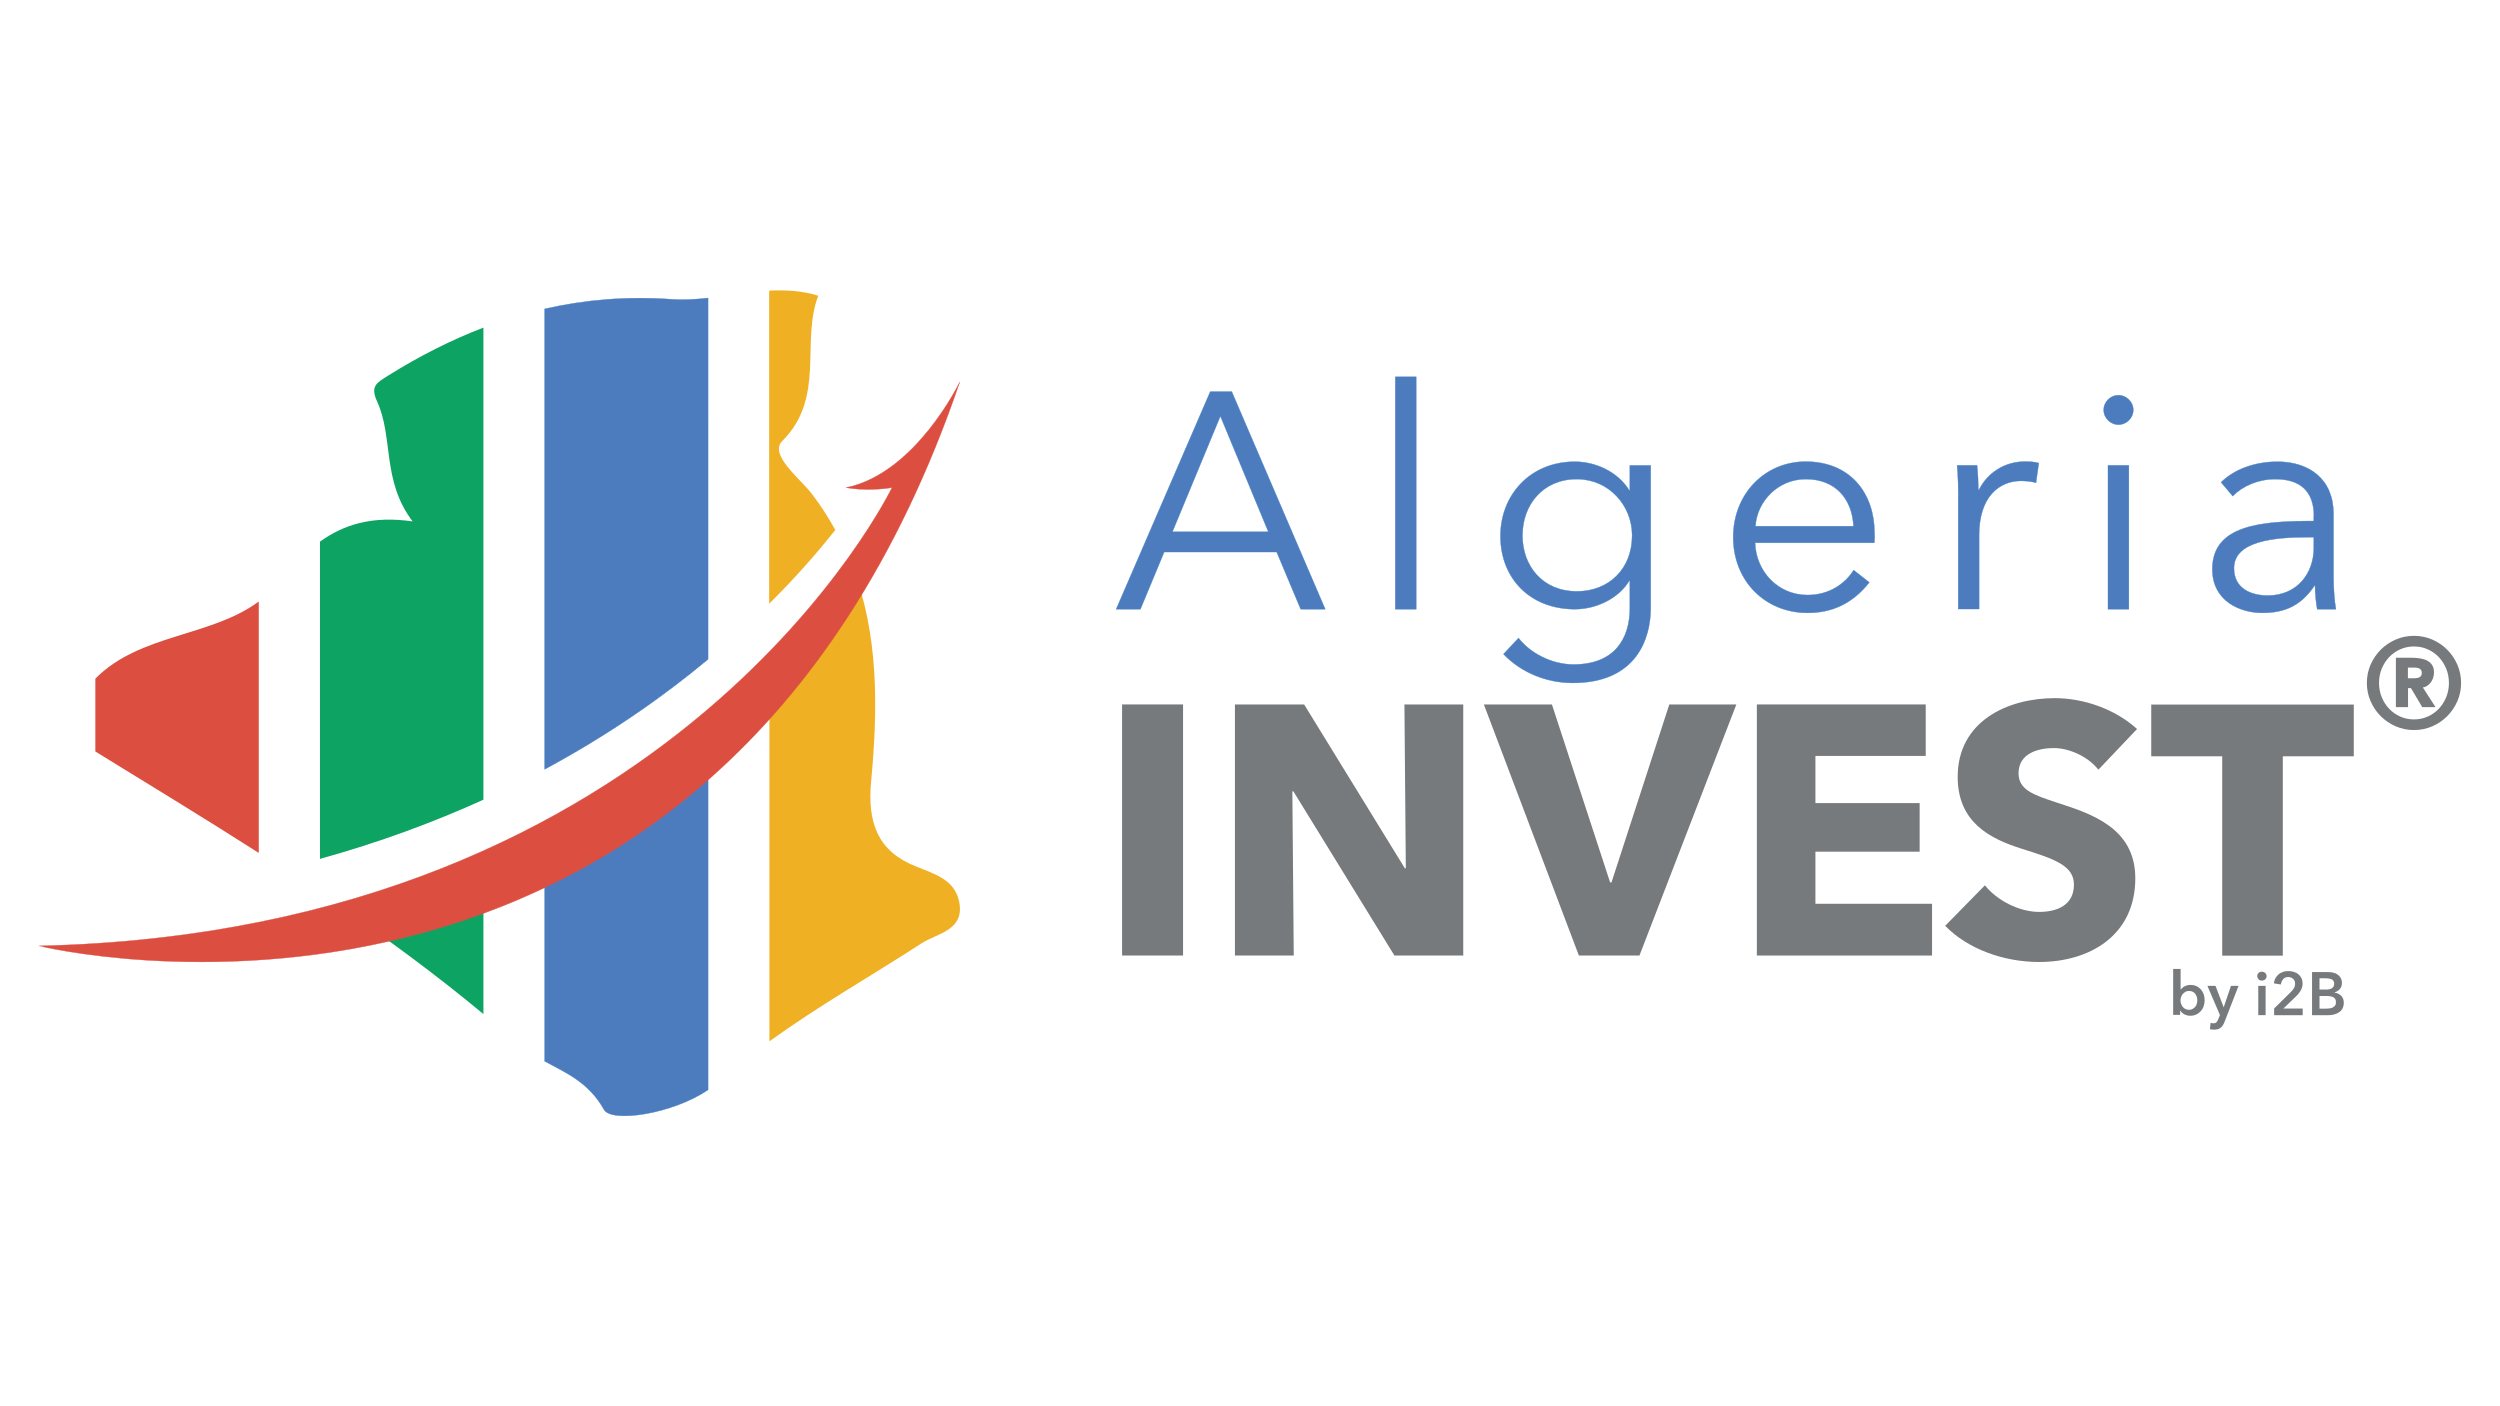 <?xml version="1.0" encoding="utf-8"?>
<!-- Generator: Adobe Illustrator 25.2.3, SVG Export Plug-In . SVG Version: 6.00 Build 0)  -->
<svg version="1.1" id="Calque_1" xmlns="http://www.w3.org/2000/svg" xmlns:xlink="http://www.w3.org/1999/xlink" x="0px" y="0px"
	 viewBox="0 0 1920 1080" style="enable-background:new 0 0 1920 1080;" xml:space="preserve">
<style type="text/css">
	.st0{fill:#DC4E40;}
	.st1{fill:#0DA463;}
	.st2{fill:#4D7CBE;}
	.st3{fill:none;stroke:#3883C5;stroke-width:0.25;stroke-miterlimit:10;}
	.st4{fill:#F0B023;}
	.st5{fill:none;stroke:#DC4E40;stroke-width:0.25;stroke-miterlimit:10;}
	.st6{fill:#767A7C;}
</style>
<g>
	<g>
		<path class="st0" d="M198.74,461.93c-36.73,27.3-91.32,24.67-125.51,59.26v55.96c41.96,25.85,84.03,51.39,125.51,77.91V461.93z"/>
		<path class="st1" d="M371.27,251.6c-24.98,9.62-49.16,21.85-72.77,36.62c-8.94,5.64-14.47,7.97-8.84,20.21
			c12.62,27.6,3.41,60.53,27.21,92c-30.9-4.46-52.76,2.34-71.12,15.54v243.65c45.85-12.72,87.63-28.27,125.52-45.46L371.27,251.6
			L371.27,251.6z"/>
		<path class="st1" d="M371.27,778.82V663.99c-38.09,14.57-75.68,24.67-111.53,31.28C298.01,721.5,335.43,749,371.27,778.82"/>
		<path class="st2" d="M418.29,815.06c16.42,8.84,34.01,16.32,45.56,37.11c5.83,10.39,52.65,3.4,79.96-15.16V561.5
			c-40.42,34.88-82.86,61.7-125.51,82.38L418.29,815.06L418.29,815.06z"/>
		<path class="st3" d="M418.29,815.06c16.42,8.84,34.01,16.32,45.56,37.11c5.83,10.39,52.65,3.4,79.96-15.16V561.5
			c-40.42,34.88-82.86,61.7-125.51,82.38L418.29,815.06L418.29,815.06z"/>
		<path class="st2" d="M543.8,228.87c-9.33,1.07-18.75,1.65-28.08,0.97c-34-2.43-66.35,0.29-97.44,7.38v353.62
			c49.25-26.52,90.92-55.67,125.51-84.52L543.8,228.87L543.8,228.87z"/>
		<path class="st3" d="M543.8,228.87c-9.33,1.07-18.75,1.65-28.08,0.97c-34-2.43-66.35,0.29-97.44,7.38v353.62
			c49.25-26.52,90.92-55.67,125.51-84.52L543.8,228.87L543.8,228.87z"/>
		<path class="st4" d="M623.76,379.64c-9.62-12.54-33.42-30.49-22.93-41c33.41-33.42,13.98-76.07,27.59-111.52
			c-12.54-3.89-25.16-4.57-37.7-3.89v240.45c20.4-20.21,37.11-39.45,50.81-56.64C636.48,397.81,630.56,388.58,623.76,379.64"/>
		<path class="st4" d="M703.52,665.45c-29.33-11.56-37.5-33.42-34.49-65.57c5.33-56.54,5.74-112.5-14.18-164.57
			c-20.11,30.11-41.58,56.94-63.93,80.92v283.49c37.7-27.21,78.11-50.14,117.06-75.4c11.37-7.38,32.45-9.62,28.86-30.79
			C733.82,675.85,718.48,671.47,703.52,665.45"/>
		<path class="st0" d="M737.13,293.28c0,0-33.62,70.14-87.24,81.21c0,0,15.35,3.21,35.16,0c0,0-163.79,340.9-655.16,351.96
			C29.89,726.47,545.83,853.14,737.13,293.28"/>
		<path class="st5" d="M737.13,293.28c0,0-33.62,70.14-87.24,81.21c0,0,15.35,3.21,35.16,0c0,0-163.79,340.9-655.16,351.96
			C29.89,726.47,545.83,853.14,737.13,293.28"/>
		<path class="st6" d="M1674.71,744.24v15.74h0.11c0.29-0.38,0.68-0.78,1.06-1.16c0.39-0.39,0.98-0.78,1.56-1.16
			c0.58-0.39,1.36-0.58,2.14-0.88c0.78-0.2,1.74-0.38,2.72-0.38c1.55,0,3.01,0.29,4.37,0.87c1.36,0.58,2.52,1.46,3.5,2.53
			c0.97,1.07,1.74,2.34,2.23,3.7c0.49,1.46,0.78,3.01,0.78,4.66c0,1.65-0.29,3.21-0.78,4.66c-0.49,1.46-1.26,2.72-2.23,3.79
			c-0.98,1.07-2.14,1.94-3.5,2.52c-1.36,0.68-2.92,0.98-4.57,0.98c-1.56,0-3.1-0.39-4.46-1.08c-1.36-0.68-2.43-1.64-3.21-3h-0.1v3.4
			h-5.34v-35.26h5.74L1674.71,744.24L1674.71,744.24z M1687.53,768.23c0-0.87-0.1-1.74-0.39-2.61c-0.28-0.88-0.68-1.66-1.16-2.34
			c-0.48-0.69-1.16-1.26-2.04-1.65c-0.78-0.39-1.74-0.58-2.82-0.58s-1.95,0.19-2.72,0.68c-0.78,0.49-1.46,0.98-2.05,1.65
			c-0.58,0.69-0.97,1.47-1.25,2.34c-0.29,0.87-0.49,1.74-0.49,2.62c0,0.87,0.2,1.74,0.49,2.61c0.29,0.87,0.77,1.65,1.25,2.34
			c0.59,0.68,1.26,1.25,2.05,1.65c0.77,0.38,1.74,0.58,2.72,0.58c1.07,0,2.04-0.2,2.82-0.68c0.78-0.39,1.46-0.98,2.04-1.66
			c0.49-0.67,0.98-1.46,1.16-2.33C1687.43,769.98,1687.53,769.1,1687.53,768.23"/>
		<path class="st6" d="M1695.3,757.16h6.22l6.22,16.32h0.1l5.54-16.32h5.82l-10.59,27.2c-0.38,1.07-0.86,1.94-1.25,2.72
			c-0.49,0.78-1.07,1.47-1.65,2.05c-0.68,0.58-1.46,0.97-2.34,1.26c-0.87,0.28-1.94,0.38-3.2,0.38c-0.49,0-0.98,0-1.47-0.11
			c-0.48-0.1-0.97-0.1-1.46-0.28l0.49-4.86c0.38,0.1,0.78,0.19,1.07,0.29c0.38,0,0.68,0.1,0.97,0.1c0.59,0,1.07-0.1,1.47-0.2
			c0.38-0.1,0.77-0.38,1.07-0.67c0.29-0.29,0.48-0.69,0.78-1.07c0.19-0.49,0.48-0.98,0.68-1.56l1.16-2.82L1695.3,757.16z"/>
		<path class="st6" d="M1733.58,749.58c0-0.87,0.29-1.65,0.97-2.34c0.69-0.68,1.56-0.97,2.53-0.97c1.07,0,1.85,0.29,2.61,0.97
			c0.69,0.69,1.07,1.47,1.07,2.44c0,0.97-0.38,1.74-1.07,2.42c-0.68,0.69-1.55,0.98-2.61,0.98c-1.07,0-1.85-0.29-2.53-0.98
			C1733.86,751.23,1733.58,750.46,1733.58,749.58 M1734.35,757.16h5.64v22.44h-5.64V757.16z"/>
		<path class="st6" d="M1746.59,774.46l12.72-12.54c1.08-0.97,1.85-2.04,2.44-3.01c0.58-0.98,0.86-2.14,0.86-3.5
			c0-1.55-0.48-2.82-1.55-3.69c-0.98-0.88-2.23-1.36-3.79-1.36c-1.55,0-2.82,0.48-3.79,1.65c-0.97,1.07-1.55,2.43-1.74,4.07
			l-5.44-0.87c0.2-1.35,0.58-2.61,1.16-3.79c0.58-1.16,1.47-2.13,2.34-3c0.97-0.88,2.14-1.47,3.4-1.94
			c1.26-0.49,2.72-0.69,4.18-0.69c1.47,0,2.83,0.2,4.19,0.58s2.53,0.98,3.5,1.85c1.07,0.78,1.85,1.84,2.43,3.01
			c0.58,1.16,0.87,2.62,0.87,4.18c0,1.07-0.1,2.05-0.39,2.92c-0.29,0.87-0.68,1.74-1.16,2.62c-0.49,0.77-1.07,1.55-1.65,2.33
			c-0.68,0.78-1.36,1.46-2.04,2.14l-9.52,9.13h14.86v5.15h-21.95v-5.25L1746.59,774.46L1746.59,774.46z"/>
		<path class="st6" d="M1775.54,746.57h12.93c1.26,0,2.43,0.2,3.69,0.49c1.16,0.29,2.34,0.78,3.21,1.46
			c0.98,0.69,1.75,1.56,2.34,2.62c0.58,1.07,0.87,2.34,0.87,3.79c0,1.85-0.49,3.4-1.56,4.66c-1.07,1.16-2.43,2.04-4.18,2.61v0.11
			c2.04,0.29,3.79,1.07,5.15,2.43s2.04,3.1,2.04,5.33c0,1.85-0.38,3.3-1.06,4.57c-0.69,1.26-1.66,2.23-2.83,2.92
			c-1.16,0.78-2.52,1.25-3.98,1.65c-1.46,0.29-3,0.49-4.56,0.49h-11.95v-33.14H1775.54z M1781.37,759.98h5.25
			c1.94,0,3.5-0.39,4.47-1.17c1.06-0.78,1.55-1.85,1.55-3.3c0-1.46-0.49-2.52-1.55-3.21c-1.08-0.58-2.72-0.97-4.96-0.97h-4.76
			V759.98z M1781.37,774.65h5.25c0.78,0,1.56-0.1,2.43-0.2c0.87-0.1,1.65-0.29,2.43-0.67c0.68-0.39,1.36-0.88,1.84-1.47
			c0.49-0.58,0.69-1.55,0.69-2.61c0-1.74-0.58-2.92-1.74-3.69c-1.16-0.69-3.01-1.08-5.34-1.08h-5.54v9.72H1781.37z"/>
		<rect x="861.76" y="541.01" class="st6" width="46.83" height="192.83"/>
		<polygon class="st6" points="1070.92,733.85 993.31,607.75 992.53,607.75 993.6,733.85 948.42,733.85 948.42,541.01 
			1001.57,541.01 1078.9,666.81 1079.67,666.81 1078.6,541.01 1123.78,541.01 1123.78,733.85 		"/>
		<polygon class="st6" points="1259.1,733.85 1212.58,733.85 1139.61,541.01 1191.87,541.01 1236.57,677.69 1237.63,677.69 
			1282.03,541.01 1333.52,541.01 		"/>
		<polygon class="st6" points="1349.26,733.85 1349.26,541.01 1478.95,541.01 1478.95,580.55 1394.24,580.55 1394.24,616.78 
			1474.29,616.78 1474.29,654.09 1394.24,654.09 1394.24,694.1 1483.81,694.1 1483.81,733.85 		"/>
		<path class="st6" d="M1611.55,591.13c-7.87-10.1-22.34-16.62-34.29-16.62c-11.95,0-27.01,4.08-27.01,19.34
			c0,12.82,11.46,16.62,29.72,22.64c26.14,8.46,59.94,19.34,59.94,58c0,44.4-35.66,64.32-73.84,64.32
			c-27.49,0-54.98-10.1-72.18-27.78l30.5-31.09c9.52,11.75,26.42,20.4,41.67,20.4c14.19,0,26.72-5.44,26.72-20.98
			c0-14.47-14.66-19.62-40.02-27.49c-24.78-7.87-49.26-20.4-49.26-55.28c0-42.75,38.38-60.42,74.61-60.42
			c21.76,0,46.05,8.16,63.14,23.7L1611.55,591.13z"/>
		<polygon class="st6" points="1753.2,580.84 1753.2,733.94 1706.66,733.94 1706.66,580.84 1652.16,580.84 1652.16,541.11 
			1807.7,541.11 1807.7,580.84 		"/>
		<path class="st2" d="M875.86,467.86h-18.65l72.27-167.1h16.51l71.8,167.1h-18.86l-18.45-43.91h-86.37L875.86,467.86z
			 M900.43,408.4h73.64l-36.82-88.79L900.43,408.4z"/>
		<path class="st3" d="M875.86,467.86h-18.65l72.27-167.1h16.51l71.8,167.1h-18.86l-18.45-43.91h-86.37L875.86,467.86z
			 M900.43,408.4h73.64l-36.82-88.79L900.43,408.4z"/>
		<rect x="1071.61" y="289.4" class="st2" width="16.02" height="178.47"/>
		<rect x="1071.61" y="289.4" class="st3" width="16.02" height="178.47"/>
		<path class="st2" d="M1166.23,490c8.74,11.37,25.25,20.31,42.26,20.31c31.38,0,43.23-19.62,43.23-43.42V446.1h-0.48
			c-8.46,13.9-25.75,21.76-41.78,21.76c-34.49,0-57.12-23.8-57.12-56.15c0-31.38,22.64-57.13,57.12-57.13
			c16.03,0,33.03,7.78,41.78,21.96h0.48v-19.13h16.03v109.48c0,23.8-11.08,57.61-59.94,57.61c-20.49,0-39.93-8.27-53.13-22.15
			L1166.23,490z M1211.02,454.15c24.57,0,42.45-17.19,42.45-42.93c0-23.13-17.97-43.24-42.45-43.24
			c-26.41,0-41.77,20.11-41.77,43.24C1169.24,434.53,1184.6,454.15,1211.02,454.15"/>
		<path class="st3" d="M1166.23,490c8.74,11.37,25.25,20.31,42.26,20.31c31.38,0,43.23-19.62,43.23-43.42V446.1h-0.48
			c-8.46,13.9-25.75,21.76-41.78,21.76c-34.49,0-57.12-23.8-57.12-56.15c0-31.38,22.64-57.13,57.12-57.13
			c16.03,0,33.03,7.78,41.78,21.96h0.48v-19.13h16.03v109.48c0,23.8-11.08,57.61-59.94,57.61c-20.49,0-39.93-8.27-53.13-22.15
			L1166.23,490z M1211.02,454.15c24.57,0,42.45-17.19,42.45-42.93c0-23.13-17.97-43.24-42.45-43.24
			c-26.41,0-41.77,20.11-41.77,43.24C1169.24,434.53,1184.6,454.15,1211.02,454.15z"/>
		<path class="st2" d="M1439.51,416.85h-91.61c0.68,21.96,17.5,40.13,40.32,40.13c16.81,0,29.05-8.94,35.37-19.13l12.05,9.42
			c-13.22,16.8-29.24,23.42-47.42,23.42c-32.83,0-57.12-24.78-57.12-58.09s24.29-58.09,55.67-58.09c34.68,0,52.85,24.78,52.85,54.8
			C1439.8,411.4,1439.8,414.03,1439.51,416.85 M1423.47,404.12c-0.98-20.79-13.7-36.14-36.62-36.14c-21.46,0-37.49,17.2-38.66,36.14
			H1423.47z"/>
		<path class="st3" d="M1439.51,416.85h-91.61c0.68,21.96,17.5,40.13,40.32,40.13c16.81,0,29.05-8.94,35.37-19.13l12.05,9.42
			c-13.22,16.8-29.24,23.42-47.42,23.42c-32.83,0-57.12-24.78-57.12-58.09s24.29-58.09,55.67-58.09c34.68,0,52.85,24.78,52.85,54.8
			C1439.8,411.4,1439.8,414.03,1439.51,416.85z M1423.47,404.12c-0.98-20.79-13.7-36.14-36.62-36.14
			c-21.46,0-37.49,17.2-38.66,36.14H1423.47z"/>
		<path class="st2" d="M1504.01,381.68c0-5.93-0.2-16.81-0.98-24.29h15.35c0.68,5.92,0.97,14.18,0.97,18.85h0.49
			c6.42-13.02,19.62-21.77,35.37-21.77c3.97,0,7.09,0.2,10.58,1.17l-2.14,15.15c-1.84-0.68-6.79-1.46-11.36-1.46
			c-17,0-32.34,12.23-32.34,41.77v56.64h-16.03v-86.07H1504.01z"/>
		<path class="st3" d="M1504.01,381.68c0-5.93-0.2-16.81-0.98-24.29h15.35c0.68,5.92,0.97,14.18,0.97,18.85h0.49
			c6.42-13.02,19.62-21.77,35.37-21.77c3.97,0,7.09,0.2,10.58,1.17l-2.14,15.15c-1.84-0.68-6.79-1.46-11.36-1.46
			c-17,0-32.34,12.23-32.34,41.77v56.64h-16.03v-86.07H1504.01z"/>
		<path class="st2" d="M1627,326.2c-5.63,0-11.36-4.76-11.36-11.36c0-6.61,5.64-11.36,11.36-11.36c5.64,0,11.37,4.76,11.37,11.36
			C1638.37,321.45,1632.63,326.2,1627,326.2 M1634.97,467.86h-16.03V357.4h16.03V467.86z"/>
		<path class="st3" d="M1627,326.2c-5.63,0-11.36-4.76-11.36-11.36c0-6.61,5.64-11.36,11.36-11.36c5.64,0,11.37,4.76,11.37,11.36
			C1638.37,321.45,1632.63,326.2,1627,326.2z M1634.97,467.86h-16.03V357.4h16.03V467.86z"/>
		<path class="st2" d="M1777.1,396.55c0-19.13-10.4-28.56-29.55-28.56c-13.21,0-25.05,5.14-32.83,13.02l-8.94-10.59
			c9.23-9.22,24.57-15.83,43.43-15.83c23.8,0,42.93,13.02,42.93,40.13v48.37c0,8.46,0.68,18.46,1.85,24.79h-14.38
			c-0.98-5.45-1.65-12.06-1.65-17.98h-0.49c-10.1,14.86-22.15,20.79-40.13,20.79c-16.81,0-38.28-8.94-38.28-33.52
			c0-34,37.49-37.02,77.91-37.02v-3.59L1777.1,396.55L1777.1,396.55z M1772.33,412.58c-26.23,0-56.63,3.11-56.63,23.8
			c0,15.83,13.41,20.98,25.93,20.98c22.64,0,35.36-17.01,35.36-36.62v-8.16L1772.33,412.58L1772.33,412.58z"/>
		<path class="st3" d="M1777.1,396.55c0-19.13-10.4-28.56-29.55-28.56c-13.21,0-25.05,5.14-32.83,13.02l-8.94-10.59
			c9.23-9.22,24.57-15.83,43.43-15.83c23.8,0,42.93,13.02,42.93,40.13v48.37c0,8.46,0.68,18.46,1.85,24.79h-14.38
			c-0.98-5.45-1.65-12.06-1.65-17.98h-0.49c-10.1,14.86-22.15,20.79-40.13,20.79c-16.81,0-38.28-8.94-38.28-33.52
			c0-34,37.49-37.02,77.91-37.02v-3.59L1777.1,396.55L1777.1,396.55z M1772.33,412.58c-26.23,0-56.63,3.11-56.63,23.8
			c0,15.83,13.41,20.98,25.93,20.98c22.64,0,35.36-17.01,35.36-36.62v-8.16L1772.33,412.58L1772.33,412.58z"/>
	</g>
	<g>
		<path class="st6" d="M1817.75,524.5c0-4.99,0.96-9.68,2.87-14.05c1.91-4.38,4.51-8.2,7.78-11.48c3.27-3.27,7.1-5.87,11.48-7.78
			c4.38-1.91,9.06-2.87,14.05-2.87c4.99,0,9.68,0.96,14.05,2.87c4.38,1.91,8.2,4.51,11.48,7.78c3.27,3.27,5.87,7.1,7.78,11.48
			c1.91,4.38,2.87,9.06,2.87,14.05c0,4.99-0.96,9.68-2.87,14.05c-1.91,4.38-4.51,8.2-7.78,11.48c-3.27,3.27-7.1,5.87-11.48,7.78
			c-4.38,1.91-9.06,2.87-14.05,2.87c-4.99,0-9.68-0.96-14.05-2.87c-4.38-1.91-8.2-4.51-11.48-7.78c-3.28-3.27-5.87-7.1-7.78-11.48
			C1818.71,534.17,1817.75,529.49,1817.75,524.5z M1827.09,524.5c0,3.89,0.7,7.54,2.09,10.94c1.39,3.4,3.29,6.37,5.69,8.9
			c2.4,2.53,5.24,4.52,8.51,5.98c3.27,1.46,6.79,2.19,10.55,2.19c3.76,0,7.28-0.73,10.55-2.19c3.27-1.46,6.11-3.45,8.51-5.98
			c2.4-2.53,4.29-5.5,5.69-8.9c1.39-3.4,2.09-7.05,2.09-10.94c0-3.89-0.7-7.54-2.09-10.94c-1.4-3.4-3.29-6.37-5.69-8.9
			c-2.4-2.53-5.24-4.52-8.51-5.98c-3.27-1.46-6.79-2.19-10.55-2.19c-3.76,0-7.28,0.73-10.55,2.19c-3.27,1.46-6.11,3.45-8.51,5.98
			c-2.4,2.53-4.3,5.5-5.69,8.9C1827.79,516.96,1827.09,520.61,1827.09,524.5z M1840.03,505.14h12.16c2.2,0,4.33,0.16,6.37,0.49
			c2.04,0.32,3.86,0.89,5.45,1.7c1.59,0.81,2.87,1.94,3.84,3.4c0.97,1.46,1.46,3.32,1.46,5.59c0,1.69-0.26,3.23-0.78,4.62
			c-0.52,1.4-1.18,2.58-1.99,3.55c-0.81,0.97-1.72,1.77-2.72,2.38c-1.01,0.62-2.03,0.99-3.06,1.12l9.73,15.08h-10.21l-8.66-14.59
			h-2.24v14.59h-9.34V505.14z M1849.27,520.9h4.57c0.58,0,1.23-0.03,1.94-0.1c0.71-0.06,1.38-0.23,1.99-0.49
			c0.62-0.26,1.13-0.66,1.56-1.22c0.42-0.55,0.63-1.31,0.63-2.29c0-0.97-0.21-1.73-0.63-2.29c-0.42-0.55-0.94-0.96-1.56-1.22
			c-0.62-0.26-1.28-0.42-1.99-0.49c-0.71-0.06-1.36-0.1-1.94-0.1h-4.57V520.9z"/>
	</g>
</g>
</svg>
